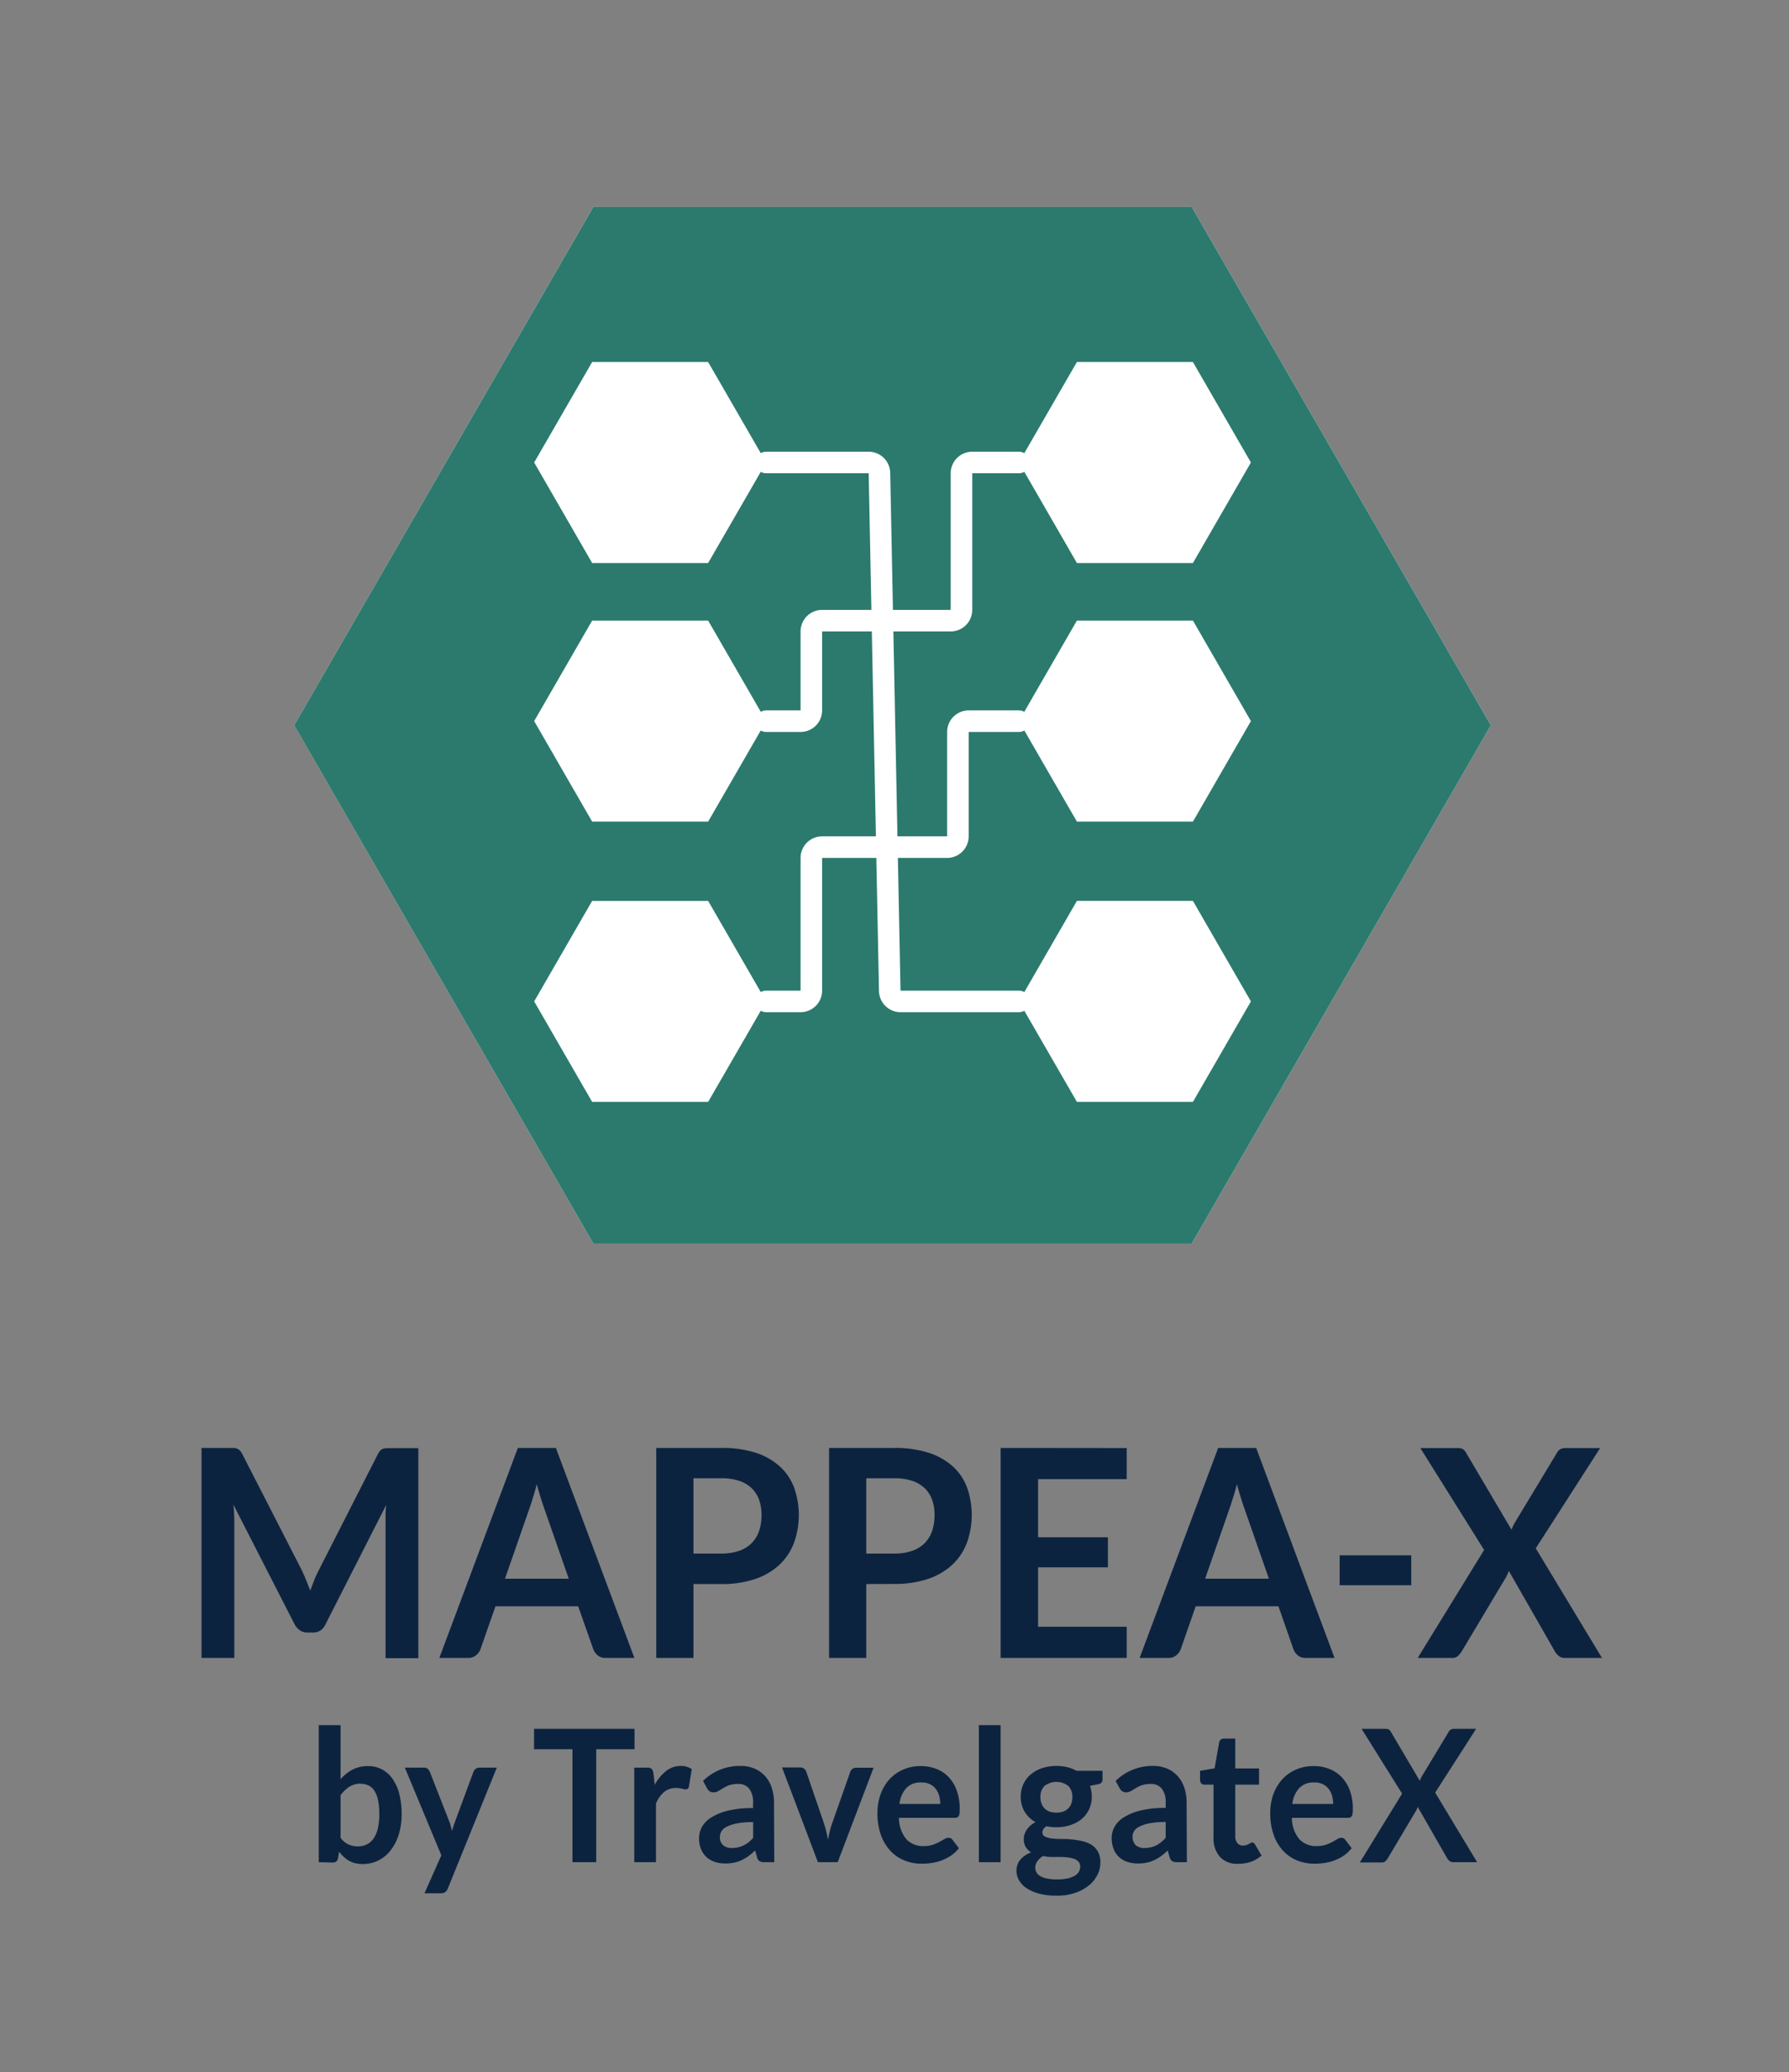 <svg id="Capa_1" data-name="Capa 1" xmlns="http://www.w3.org/2000/svg" viewBox="0 0 451.76 523"><rect x="0" y="0" width="451.76" height="523" fill="#808080" stroke="none"/><defs><style>.cls-1{fill:#0c2340;}.cls-2{fill:#fff;}.cls-3{fill:#2b7a6d;}.cls-4{fill:none;stroke:#fff;stroke-linecap:round;stroke-miterlimit:10;stroke-width:5.44px;}</style></defs><title>logos-RGB</title><path class="cls-1" d="M77.34,398.91c.34.84.67,1.69,1,2.54.33-.88.67-1.74,1-2.6s.72-1.67,1.11-2.45L95.4,367.05a4.32,4.32,0,0,1,.58-.88,2,2,0,0,1,.66-.47,3,3,0,0,1,.83-.19q.45,0,1.08,0h7.09v53H97.36V384.24c0-.64,0-1.34,0-2.09s.09-1.53.16-2.31l-15.26,30A4.09,4.09,0,0,1,81,411.47a3.39,3.39,0,0,1-2,.57H77.71a3.4,3.4,0,0,1-2-.57,4.18,4.18,0,0,1-1.36-1.59L58.92,379.73c.1.81.16,1.59.2,2.36s.05,1.49.05,2.15v34.21H50.89v-53H58q.63,0,1.08,0a2.9,2.9,0,0,1,.82.19,2,2,0,0,1,.68.47,4,4,0,0,1,.6.88l15.08,29.42C76.64,397.25,77,398.06,77.34,398.91Z"/><path class="cls-1" d="M160.2,418.45h-7.26a3.08,3.08,0,0,1-2-.64,3.67,3.67,0,0,1-1.13-1.59L146,405.41H125.12l-3.78,10.81a3.43,3.43,0,0,1-1.1,1.54,3,3,0,0,1-2,.69h-7.3l19.83-53h9.6Zm-32.68-20h16.1l-6.15-17.62c-.28-.78-.58-1.7-.92-2.77s-.67-2.21-1-3.46q-.48,1.88-1,3.48c-.31,1.08-.62,2-.92,2.82Z"/><path class="cls-1" d="M175.11,399.8v18.65h-9.39v-53h16.44a27.5,27.5,0,0,1,8.76,1.24A16.71,16.71,0,0,1,197,370.2a13.57,13.57,0,0,1,3.56,5.35,20.73,20.73,0,0,1-.07,13.87,14.56,14.56,0,0,1-3.66,5.51,16.82,16.82,0,0,1-6.11,3.59,25.89,25.89,0,0,1-8.59,1.28Zm0-7.69h7a13.31,13.31,0,0,0,4.5-.68,8.2,8.2,0,0,0,3.18-1.94,8,8,0,0,0,1.89-3.07,12.56,12.56,0,0,0,.62-4.05,11.39,11.39,0,0,0-.62-3.85,7.64,7.64,0,0,0-1.89-2.93,8.3,8.3,0,0,0-3.18-1.85,14.16,14.16,0,0,0-4.5-.64h-7Z"/><path class="cls-1" d="M218.75,399.8v18.65h-9.39v-53H225.8a27.54,27.54,0,0,1,8.76,1.24,16.71,16.71,0,0,1,6.11,3.48,13.57,13.57,0,0,1,3.56,5.35,20.73,20.73,0,0,1-.07,13.87,14.56,14.56,0,0,1-3.66,5.51,16.82,16.82,0,0,1-6.11,3.59,25.93,25.93,0,0,1-8.59,1.28Zm0-7.69h7.05a13.31,13.31,0,0,0,4.5-.68,8.2,8.2,0,0,0,3.18-1.94,8,8,0,0,0,1.89-3.07,12.3,12.3,0,0,0,.62-4.05,11.15,11.15,0,0,0-.62-3.85,7.64,7.64,0,0,0-1.89-2.93,8.3,8.3,0,0,0-3.18-1.85,14.16,14.16,0,0,0-4.5-.64h-7.05Z"/><path class="cls-1" d="M284.52,365.48v7.84H262.14V388h17.63v7.58H262.14v15h22.38v7.87H252.68v-53Z"/><path class="cls-1" d="M337,418.45h-7.26a3,3,0,0,1-2-.64,3.67,3.67,0,0,1-1.13-1.59l-3.78-10.81H301.94l-3.77,10.81a3.51,3.51,0,0,1-1.1,1.54,3,3,0,0,1-2,.69h-7.29l19.83-53h9.6Zm-32.68-20h16.1l-6.15-17.62c-.28-.78-.59-1.7-.92-2.77s-.67-2.21-1-3.46c-.32,1.25-.65,2.41-1,3.48s-.62,2-.92,2.82Z"/><path class="cls-1" d="M338.29,392.55h18.08v7.55H338.29Z"/><path class="cls-1" d="M374.77,391.2l-16.1-25.72H368a2.85,2.85,0,0,1,1.42.27,2.52,2.52,0,0,1,.78.9l11.49,19.45c.11-.31.24-.63.38-.93a8.33,8.33,0,0,1,.49-.93l10.51-17.41a2.26,2.26,0,0,1,2-1.35h9l-16.26,25.31,16.72,27.66h-9.39a2.2,2.2,0,0,1-1.52-.51,4.48,4.48,0,0,1-1-1.17L381,396.47a6.78,6.78,0,0,1-.31.83c-.12.25-.23.49-.35.71l-11.21,18.76a5.64,5.64,0,0,1-.94,1.15,2,2,0,0,1-1.4.53H358Z"/><path class="cls-1" d="M80.49,470V435.41H86v13.65A10.83,10.83,0,0,1,89,446.65a8.46,8.46,0,0,1,4-.9,7.24,7.24,0,0,1,3.41.81,7.48,7.48,0,0,1,2.66,2.34,11.5,11.5,0,0,1,1.74,3.8,20.34,20.34,0,0,1,.61,5.2,17.09,17.09,0,0,1-.69,5,12.45,12.45,0,0,1-2,4,9.08,9.08,0,0,1-3.08,2.62,8.65,8.65,0,0,1-4.06.95,8.14,8.14,0,0,1-1.91-.22,6.93,6.93,0,0,1-1.58-.62,6.79,6.79,0,0,1-1.32-1,11.91,11.91,0,0,1-1.16-1.27l-.25,1.61a1.5,1.5,0,0,1-.45.86,1.4,1.4,0,0,1-.88.26Zm10.66-19.81a5.36,5.36,0,0,0-2.92.76A8.31,8.31,0,0,0,86,453.12v10.72a5.27,5.27,0,0,0,2,1.69,5.89,5.89,0,0,0,2.38.48,5.13,5.13,0,0,0,2.25-.49,4.55,4.55,0,0,0,1.7-1.49,7.75,7.75,0,0,0,1.08-2.53,15.27,15.27,0,0,0,.37-3.6,16.46,16.46,0,0,0-.32-3.56,6.88,6.88,0,0,0-.92-2.36,3.69,3.69,0,0,0-1.46-1.33A4.32,4.32,0,0,0,91.15,450.23Z"/><path class="cls-1" d="M113.1,476.61a2.25,2.25,0,0,1-.64.92,1.86,1.86,0,0,1-1.19.32h-4.08l4.26-9.58-9.22-22.14H107a1.47,1.47,0,0,1,1,.32,2.17,2.17,0,0,1,.54.75l4.86,12.4a11.63,11.63,0,0,1,.42,1.26c.12.43.23.87.31,1.3.12-.45.25-.88.39-1.3s.3-.85.46-1.29l4.57-12.37a1.72,1.72,0,0,1,.59-.77,1.53,1.53,0,0,1,.92-.3h4.4Z"/><path class="cls-1" d="M160.23,436.34v5.15h-9.67V470h-6V441.49h-9.7v-5.15Z"/><path class="cls-1" d="M160.16,470V446.13h3.22a1.72,1.72,0,0,1,1.18.32,1.92,1.92,0,0,1,.44,1.12l.34,2.89A11.08,11.08,0,0,1,168.2,447a5.84,5.84,0,0,1,3.69-1.29,4.64,4.64,0,0,1,2.8.82l-.71,4.31a.79.79,0,0,1-.89.77,3.47,3.47,0,0,1-.91-.16,5.8,5.8,0,0,0-1.54-.17,4.52,4.52,0,0,0-2.93,1,7.68,7.68,0,0,0-2.06,2.91V470Z"/><path class="cls-1" d="M195.52,470h-2.46a2.51,2.51,0,0,1-1.23-.25,1.54,1.54,0,0,1-.66-1l-.49-1.7a19.17,19.17,0,0,1-1.7,1.44,10.58,10.58,0,0,1-1.72,1,8.4,8.4,0,0,1-1.89.63,10.87,10.87,0,0,1-2.22.21,8.21,8.21,0,0,1-2.67-.41,5.65,5.65,0,0,1-2.09-1.22,5.52,5.52,0,0,1-1.37-2,7.45,7.45,0,0,1-.49-2.83,5.86,5.86,0,0,1,.68-2.68,6.54,6.54,0,0,1,2.25-2.38,14,14,0,0,1,4.2-1.77,26,26,0,0,1,6.51-.7V455a5.51,5.51,0,0,0-1-3.58,3.45,3.45,0,0,0-2.81-1.16,6.68,6.68,0,0,0-2.22.32,8.51,8.51,0,0,0-1.54.74c-.44.27-.84.52-1.21.73a2.35,2.35,0,0,1-1.22.33,1.55,1.55,0,0,1-1-.3,2.31,2.31,0,0,1-.64-.75l-1-1.84a13.18,13.18,0,0,1,9.48-3.78,8.73,8.73,0,0,1,3.56.69,7.68,7.68,0,0,1,2.66,1.91,8.26,8.26,0,0,1,1.66,2.93,12,12,0,0,1,.56,3.73Zm-10.66-3.59a6.83,6.83,0,0,0,1.55-.16,6,6,0,0,0,1.35-.48A7.68,7.68,0,0,0,189,465a12.15,12.15,0,0,0,1.19-1.12v-4a21.3,21.3,0,0,0-4,.32,10,10,0,0,0-2.59.81,3.42,3.42,0,0,0-1.39,1.15,2.67,2.67,0,0,0-.41,1.43,2.58,2.58,0,0,0,.86,2.18A3.54,3.54,0,0,0,184.86,466.45Z"/><path class="cls-1" d="M211.54,470h-5l-9.06-23.91h4.55a1.66,1.66,0,0,1,1,.3,1.5,1.5,0,0,1,.57.77L208,460q.38,1.13.63,2.19c.17.72.32,1.43.46,2.15.13-.72.28-1.43.45-2.15a20.72,20.72,0,0,1,.66-2.19l4.5-12.77a1.59,1.59,0,0,1,.56-.77,1.54,1.54,0,0,1,1-.3h4.34Z"/><path class="cls-1" d="M232.5,445.75a10.47,10.47,0,0,1,4,.73,8.67,8.67,0,0,1,3.12,2.11,9.67,9.67,0,0,1,2,3.4,13.38,13.38,0,0,1,.73,4.6,8.14,8.14,0,0,1-.05,1.08,1.77,1.77,0,0,1-.2.68.87.87,0,0,1-.39.35,1.56,1.56,0,0,1-.62.11H227a8.48,8.48,0,0,0,1.88,5.4,5.75,5.75,0,0,0,4.36,1.73,7.16,7.16,0,0,0,2.3-.33,11.15,11.15,0,0,0,1.68-.72l1.27-.72a2,2,0,0,1,1.05-.33,1.14,1.14,0,0,1,1,.54l1.6,2.09a9.06,9.06,0,0,1-2,1.88,11.21,11.21,0,0,1-2.36,1.21,12.5,12.5,0,0,1-2.51.64,16.51,16.51,0,0,1-2.48.19,11.67,11.67,0,0,1-4.42-.83,9.8,9.8,0,0,1-3.55-2.45,11.56,11.56,0,0,1-2.38-4,16.19,16.19,0,0,1-.87-5.54,13.87,13.87,0,0,1,.76-4.6,11,11,0,0,1,2.16-3.75,10.09,10.09,0,0,1,3.45-2.53A10.72,10.72,0,0,1,232.5,445.75Zm.11,4.13a4.91,4.91,0,0,0-3.75,1.42,7.18,7.18,0,0,0-1.73,4h10.3a7.27,7.27,0,0,0-.29-2.11,4.8,4.8,0,0,0-.88-1.73,4.3,4.3,0,0,0-1.51-1.18A4.93,4.93,0,0,0,232.61,449.88Z"/><path class="cls-1" d="M252.67,435.41V470h-5.49V435.41Z"/><path class="cls-1" d="M266.75,445.71a11.61,11.61,0,0,1,2.76.31,9.35,9.35,0,0,1,2.35.92h6.55v2.15a1.25,1.25,0,0,1-.27.84,1.49,1.49,0,0,1-.91.41l-2,.4a8.59,8.59,0,0,1,.35,1.28,8.16,8.16,0,0,1,.12,1.42,7.44,7.44,0,0,1-.68,3.21,7.21,7.21,0,0,1-1.86,2.44,8.67,8.67,0,0,1-2.83,1.54,10.9,10.9,0,0,1-3.54.55,12.28,12.28,0,0,1-2.51-.25,1.87,1.87,0,0,0-1.06,1.52,1.13,1.13,0,0,0,.63,1.07,4.81,4.81,0,0,0,1.67.48,16.35,16.35,0,0,0,2.34.14c.87,0,1.77,0,2.68.12a19.58,19.58,0,0,1,2.69.41,7.54,7.54,0,0,1,2.35.92,4.81,4.81,0,0,1,1.66,1.72,5.54,5.54,0,0,1,.63,2.79,6.79,6.79,0,0,1-.74,3.09,8.24,8.24,0,0,1-2.15,2.67,11.2,11.2,0,0,1-3.46,1.88,14,14,0,0,1-4.66.71,17.15,17.15,0,0,1-4.51-.52,10.45,10.45,0,0,1-3.17-1.4,5.85,5.85,0,0,1-1.87-2,4.84,4.84,0,0,1-.63-2.37,4.19,4.19,0,0,1,1-2.82,6.71,6.71,0,0,1,2.71-1.82,3.85,3.85,0,0,1-1.35-1.31,3.94,3.94,0,0,1-.51-2.12,4,4,0,0,1,.17-1.1,4.36,4.36,0,0,1,.55-1.13,5.34,5.34,0,0,1,.92-1.07,6.4,6.4,0,0,1,1.31-.89,7.49,7.49,0,0,1-2.72-2.61,7.23,7.23,0,0,1-1-3.83,7.43,7.43,0,0,1,.68-3.2,7.08,7.08,0,0,1,1.89-2.45,8.56,8.56,0,0,1,2.86-1.55A11.88,11.88,0,0,1,266.75,445.71Zm6,25.33a1.67,1.67,0,0,0-.4-1.16,2.69,2.69,0,0,0-1.09-.71,8,8,0,0,0-1.61-.36,15,15,0,0,0-1.95-.12h-2.14a8.73,8.73,0,0,1-2.12-.26A4.93,4.93,0,0,0,262,469.7a2.68,2.68,0,0,0-.57,1.69,2.44,2.44,0,0,0,.3,1.18,2.59,2.59,0,0,0,.95.94,5.5,5.5,0,0,0,1.7.62,12.44,12.44,0,0,0,2.56.22,12,12,0,0,0,2.64-.25,6.25,6.25,0,0,0,1.83-.69,2.81,2.81,0,0,0,1.06-1.05A2.69,2.69,0,0,0,272.77,471Zm-6-13.54a5.07,5.07,0,0,0,1.78-.29,3.43,3.43,0,0,0,1.25-.81,3.23,3.23,0,0,0,.76-1.23,4.72,4.72,0,0,0,.25-1.58,3.81,3.81,0,0,0-1-2.81,4.93,4.93,0,0,0-6.06,0,3.85,3.85,0,0,0-1,2.81,4.44,4.44,0,0,0,.26,1.56,3.31,3.31,0,0,0,2,2.06A5.09,5.09,0,0,0,266.75,457.5Z"/><path class="cls-1" d="M299.71,470h-2.46a2.44,2.44,0,0,1-1.22-.25,1.55,1.55,0,0,1-.67-1l-.49-1.7a19.17,19.17,0,0,1-1.7,1.44,10.17,10.17,0,0,1-1.72,1,8.4,8.4,0,0,1-1.89.63,10.87,10.87,0,0,1-2.22.21,8.11,8.11,0,0,1-2.66-.41,5.44,5.44,0,0,1-3.47-3.26,7.65,7.65,0,0,1-.49-2.83,5.86,5.86,0,0,1,.68-2.68,6.54,6.54,0,0,1,2.25-2.38,14.14,14.14,0,0,1,4.2-1.77,26,26,0,0,1,6.51-.7V455a5.51,5.51,0,0,0-1-3.58,3.45,3.45,0,0,0-2.81-1.16,6.77,6.77,0,0,0-2.22.32,8.84,8.84,0,0,0-1.54.74c-.44.27-.84.52-1.21.73a2.35,2.35,0,0,1-1.22.33,1.57,1.57,0,0,1-1-.3,2.31,2.31,0,0,1-.64-.75l-1-1.84a13.18,13.18,0,0,1,9.48-3.78,8.81,8.81,0,0,1,3.57.69,7.64,7.64,0,0,1,2.65,1.91,8.26,8.26,0,0,1,1.66,2.93,12,12,0,0,1,.56,3.73Zm-10.66-3.59a7,7,0,0,0,1.56-.16,6.1,6.1,0,0,0,1.34-.48,7.68,7.68,0,0,0,1.22-.79,12.15,12.15,0,0,0,1.19-1.12v-4a21.3,21.3,0,0,0-4,.32,10.17,10.17,0,0,0-2.59.81,3.32,3.32,0,0,0-1.38,1.15,3,3,0,0,0,.44,3.61A3.54,3.54,0,0,0,289.05,466.45Z"/><path class="cls-1" d="M312.59,470.41a5.83,5.83,0,0,1-4.55-1.76,7,7,0,0,1-1.6-4.86V450.44h-2.31a1,1,0,0,1-.76-.31,1.16,1.16,0,0,1-.33-.9v-2.29l3.67-.63,1.15-6.52a1.24,1.24,0,0,1,.41-.73,1.28,1.28,0,0,1,.81-.25h2.85v7.53h6v4.1h-6v13a2.62,2.62,0,0,0,.53,1.74,1.77,1.77,0,0,0,1.42.63,2.66,2.66,0,0,0,.86-.12,5.84,5.84,0,0,0,.6-.27c.17-.1.32-.18.45-.27a.73.73,0,0,1,.4-.13.57.57,0,0,1,.4.13,1.88,1.88,0,0,1,.34.38l1.64,2.8a8.24,8.24,0,0,1-2.76,1.59A9.93,9.93,0,0,1,312.59,470.41Z"/><path class="cls-1" d="M331.72,445.75a10.41,10.41,0,0,1,4,.73,8.5,8.5,0,0,1,3.12,2.11,9.54,9.54,0,0,1,2.05,3.4,13.38,13.38,0,0,1,.73,4.6,7.9,7.9,0,0,1-.06,1.08,1.61,1.61,0,0,1-.2.68.8.8,0,0,1-.38.35,1.65,1.65,0,0,1-.63.11H326.23a8.42,8.42,0,0,0,1.89,5.4,5.75,5.75,0,0,0,4.35,1.73,7.12,7.12,0,0,0,2.3-.33,10.86,10.86,0,0,0,1.69-.72l1.27-.72a2,2,0,0,1,1-.33,1.18,1.18,0,0,1,.58.14,1.33,1.33,0,0,1,.42.4l1.6,2.09a9.5,9.5,0,0,1-2,1.88,11.53,11.53,0,0,1-2.37,1.21,12.33,12.33,0,0,1-2.51.64,16.41,16.41,0,0,1-2.48.19,11.74,11.74,0,0,1-4.42-.83,9.89,9.89,0,0,1-3.55-2.45,11.39,11.39,0,0,1-2.37-4,16.19,16.19,0,0,1-.87-5.54,13.87,13.87,0,0,1,.75-4.6,11.22,11.22,0,0,1,2.17-3.75,10.15,10.15,0,0,1,3.44-2.53A10.79,10.79,0,0,1,331.72,445.75Zm.11,4.13a4.91,4.91,0,0,0-3.75,1.42,7.12,7.12,0,0,0-1.74,4h10.31a7.63,7.63,0,0,0-.29-2.11,4.82,4.82,0,0,0-.89-1.73,4.21,4.21,0,0,0-1.51-1.18A4.91,4.91,0,0,0,331.83,449.88Z"/><path class="cls-1" d="M354.06,452.7l-10.24-16.36h6a1.79,1.79,0,0,1,.89.17,1.49,1.49,0,0,1,.5.57l7.31,12.38c.08-.2.16-.4.25-.59a4.28,4.28,0,0,1,.31-.6l6.68-11.07a1.46,1.46,0,0,1,1.27-.86h5.73l-10.35,16.1L373,470h-6a1.37,1.37,0,0,1-1-.33,2.71,2.71,0,0,1-.61-.74L358,456.05a5.36,5.36,0,0,1-.2.53c-.08.16-.15.31-.23.45L350.46,469a3.43,3.43,0,0,1-.6.73,1.2,1.2,0,0,1-.88.34h-5.6Z"/><polygon class="cls-2" points="300.92 52.2 149.84 52.2 74.31 183.04 149.84 313.87 300.92 313.87 376.46 183.04 300.92 52.2"/><polygon class="cls-3" points="300.92 52.21 149.84 52.21 74.3 183.05 149.84 313.87 300.92 313.87 376.46 183.05 300.92 52.21"/><polygon class="cls-2" points="152.5 136.96 140.83 116.73 152.5 96.51 175.85 96.51 187.53 116.73 175.85 136.96 152.5 136.96"/><path class="cls-2" d="M172.88,101.66l8.71,15.07-8.71,15.08H155.47l-8.7-15.08,8.7-15.07h17.41m5.94-10.29H149.53l-14.64,25.36,14.64,25.37h29.29l14.65-25.37L178.82,91.37Z"/><polygon class="cls-2" points="152.5 202.24 140.83 182.02 152.5 161.8 175.85 161.8 187.53 182.02 175.85 202.24 152.5 202.24"/><path class="cls-2" d="M172.88,166.94,181.59,182l-8.71,15.08H155.47L146.77,182l8.7-15.08h17.41m5.94-10.29H149.53L134.89,182l14.64,25.37h29.29L193.47,182l-14.65-25.37Z"/><polygon class="cls-2" points="152.5 272.97 140.83 252.75 152.5 232.53 175.85 232.53 187.53 252.75 175.85 272.97 152.5 272.97"/><path class="cls-2" d="M172.88,237.67l8.71,15.08-8.71,15.07H155.47l-8.7-15.07,8.7-15.08h17.41m5.94-10.29H149.53l-14.64,25.37,14.64,25.36h29.29l14.65-25.36-14.65-25.37Z"/><polygon class="cls-2" points="274.91 136.96 263.24 116.73 274.91 96.51 298.26 96.51 309.94 116.73 298.26 136.96 274.91 136.96"/><path class="cls-2" d="M295.29,101.66,304,116.73l-8.71,15.08h-17.4l-8.71-15.08,8.71-15.07h17.4m5.95-10.29h-29.3L257.3,116.73l14.64,25.37h29.3l14.64-25.37L301.24,91.37Z"/><polygon class="cls-2" points="274.91 202.24 263.24 182.02 274.91 161.8 298.26 161.8 309.94 182.02 298.26 202.24 274.91 202.24"/><path class="cls-2" d="M295.29,166.94,304,182l-8.71,15.08h-17.4L269.18,182l8.71-15.08h17.4m5.95-10.29h-29.3L257.3,182l14.64,25.37h29.3L315.88,182l-14.64-25.37Z"/><polygon class="cls-2" points="274.91 272.97 263.24 252.75 274.91 232.53 298.26 232.53 309.94 252.75 298.26 272.97 274.91 272.97"/><path class="cls-2" d="M295.29,237.67,304,252.75l-8.71,15.07h-17.4l-8.71-15.07,8.71-15.08h17.4m5.95-10.29h-29.3L257.3,252.75l14.64,25.36h29.3l14.64-25.36-14.64-25.37Z"/><path class="cls-4" d="M193.47,116.73h25.89a2.73,2.73,0,0,1,2.72,2.67l2.6,130.68a2.73,2.73,0,0,0,2.72,2.67h29.9"/><path class="cls-4" d="M257.3,116.73H245.51a2.72,2.72,0,0,0-2.72,2.72v34.48a2.72,2.72,0,0,1-2.72,2.72H207.6a2.72,2.72,0,0,0-2.72,2.72V179.3a2.72,2.72,0,0,1-2.72,2.72h-8.69"/><path class="cls-4" d="M193.47,252.75h8.69a2.72,2.72,0,0,0,2.72-2.72v-33.5a2.72,2.72,0,0,1,2.72-2.72h31.57a2.72,2.72,0,0,0,2.72-2.72V184.74a2.72,2.72,0,0,1,2.72-2.72H257.3"/></svg>